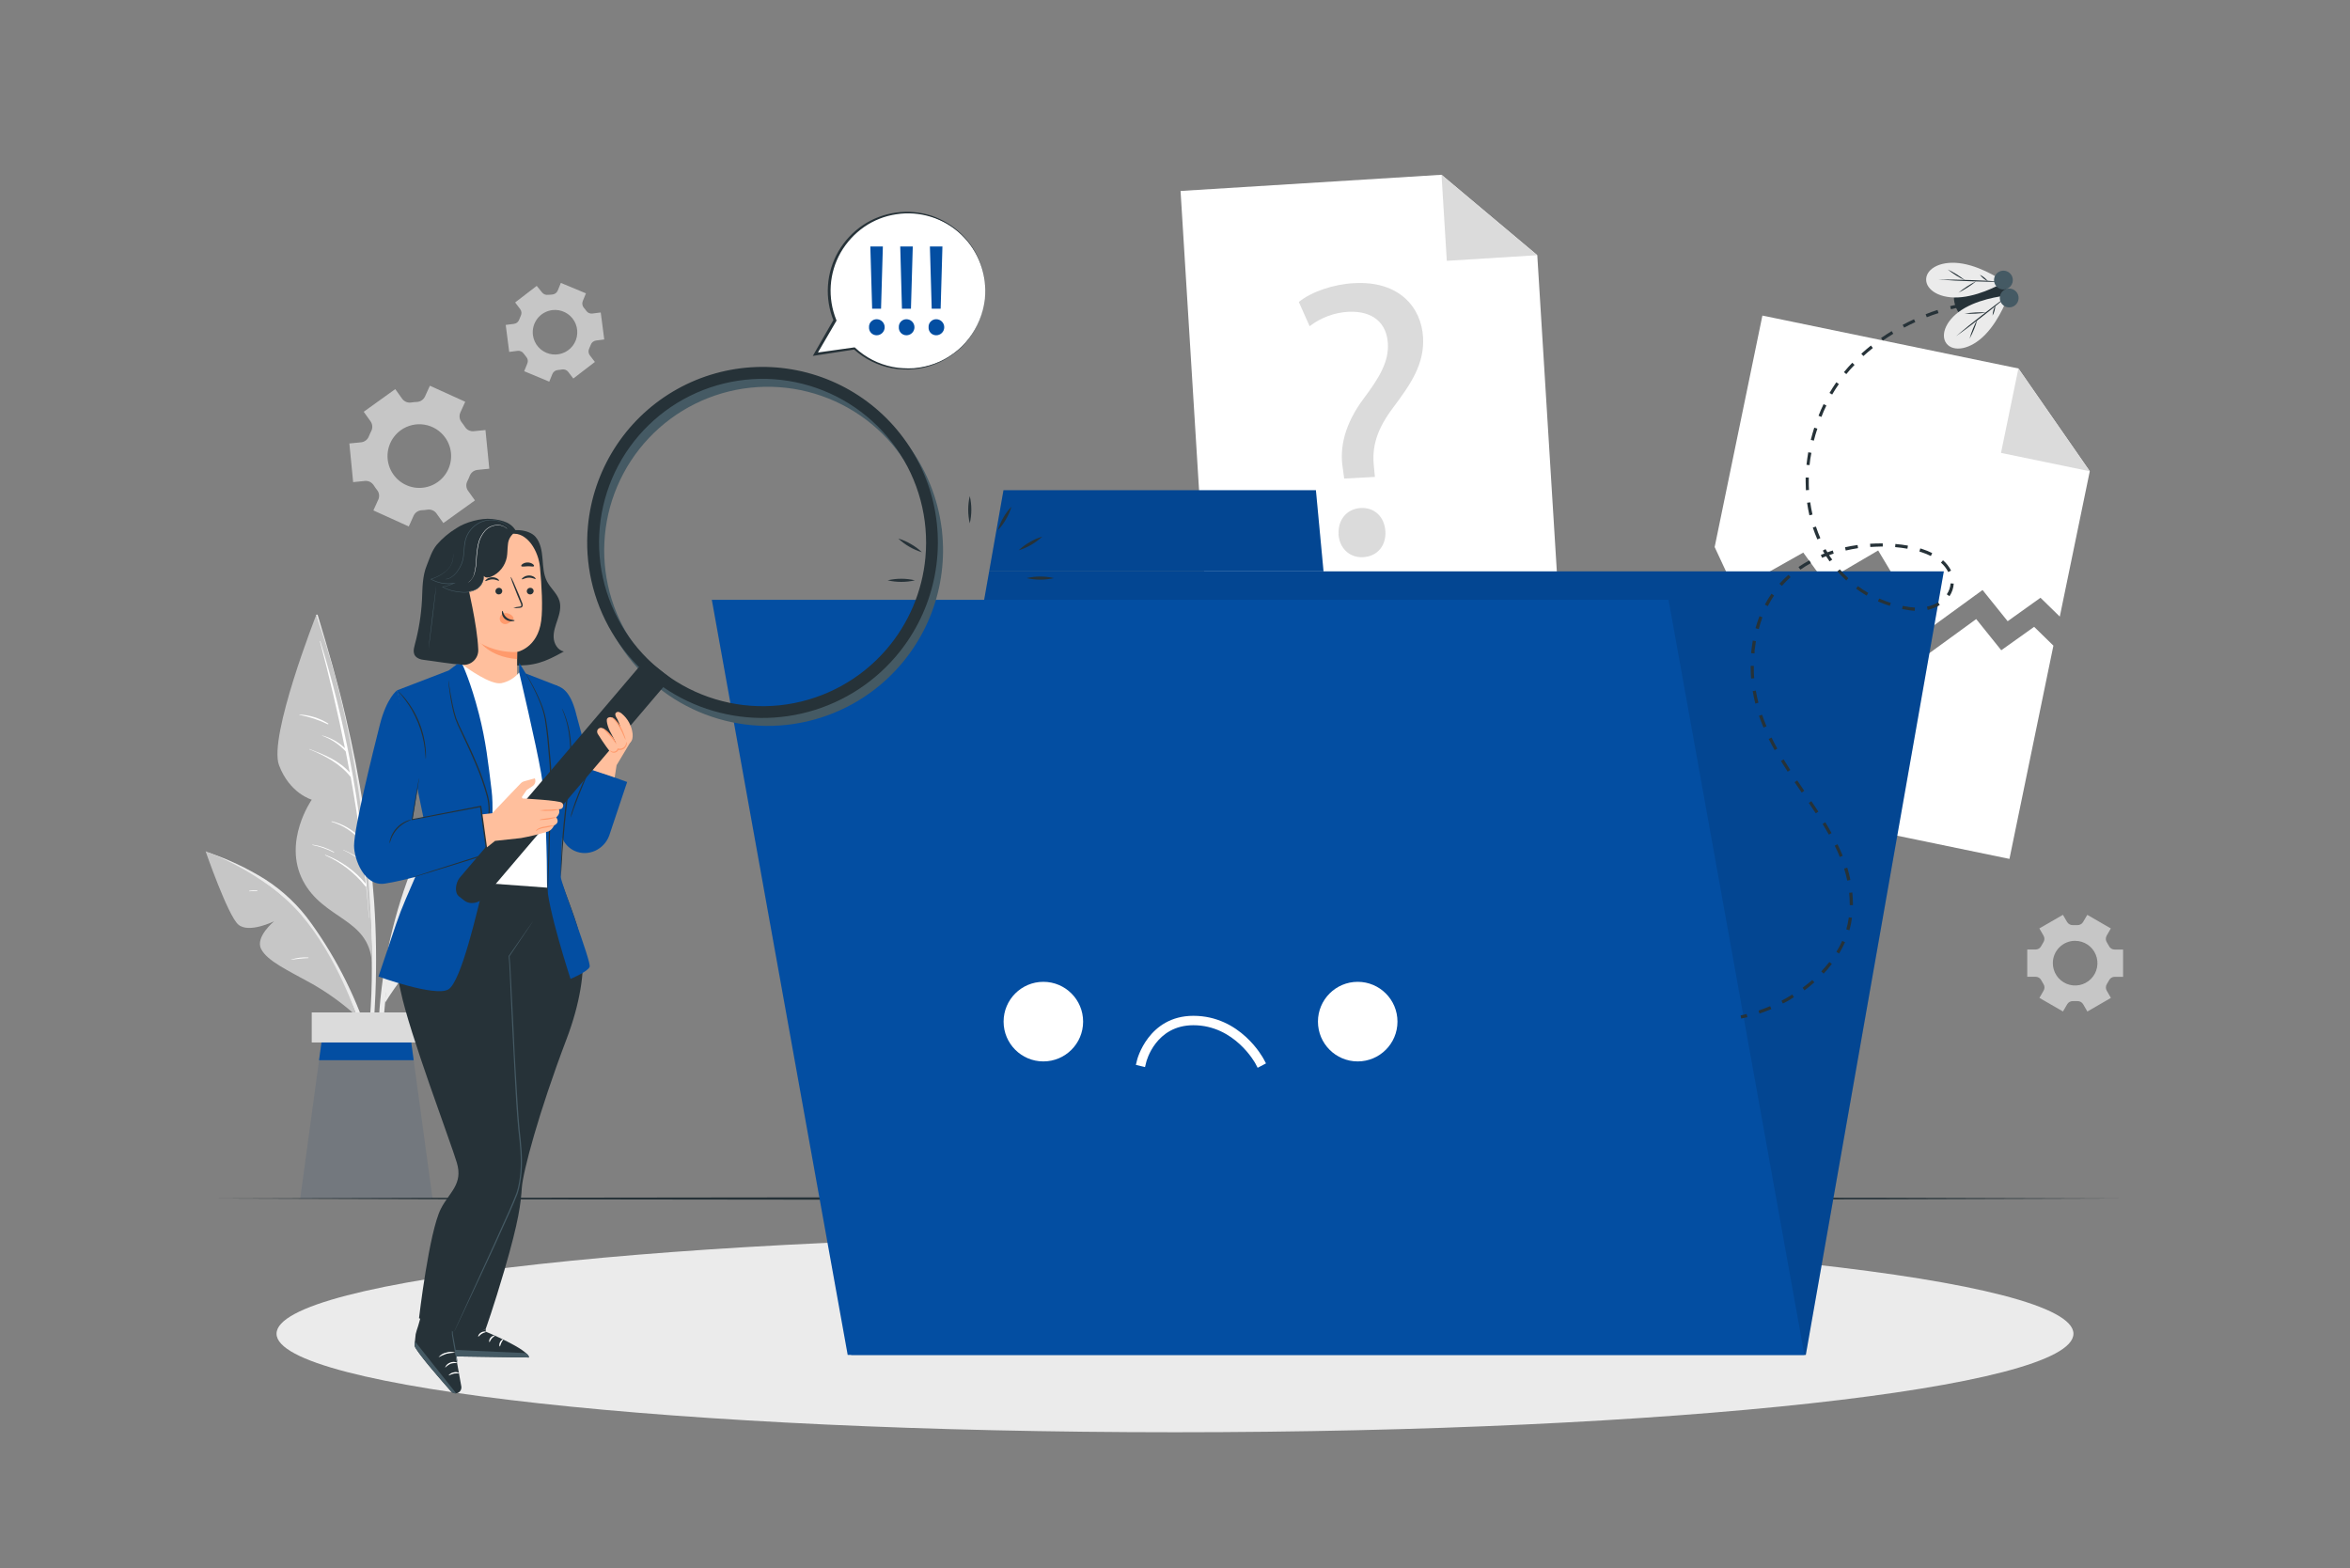 <svg width="622" height="415" viewBox="0 0 622 415" fill="none" xmlns="http://www.w3.org/2000/svg">
<rect x="0" y="0" width="622" height="415" fill="#808080" stroke="none"/>
<path d="M553.124 124.724L545.187 163.194L540.078 158.206L531.387 164.414L524.744 156.156L509.849 166.996L497.119 145.689L482.921 154.014L477.29 146.246L459.26 156.413L453.836 144.785L466.475 83.522L534.232 97.525L553.124 124.724Z" fill="white"/>
<path d="M534.236 97.525L553.128 124.724L529.625 119.869L534.236 97.525Z" fill="#DBDBDB"/>
<path d="M543.497 170.881L531.862 227.321L440.594 208.463L452.146 152.479L457.57 164.099L475.608 153.932L481.231 161.701L495.438 153.384L508.16 174.69L523.063 163.85L529.697 172.101L538.397 165.901L543.497 170.881Z" fill="white"/>
<path d="M412.868 164.265L319.858 170.025L312.469 50.539L381.536 46.256L406.888 67.545L412.868 164.265Z" fill="white"/>
<path d="M381.539 46.256L406.892 67.545L382.941 69.031L381.539 46.256Z" fill="#DBDBDB"/>
<path d="M355.782 126.658L355.417 123.96C354.48 118.375 356.006 112.125 360.858 105.593C365.237 99.783 367.608 95.633 367.343 90.918C367.045 85.606 363.52 82.253 356.96 82.519C353.211 82.713 349.61 84.045 346.635 86.337L343.773 79.921C347.091 77.223 352.896 75.231 358.411 74.941C370.378 74.277 376.2 81.365 376.657 89.275C377.055 96.355 373.389 101.675 368.728 107.892C364.449 113.561 363.047 118.233 363.653 123.521L363.91 126.226L355.782 126.658ZM354.306 141.357C354.09 137.506 356.537 134.651 360.178 134.452C363.818 134.252 366.472 136.809 366.688 140.668C366.887 144.312 364.656 147.25 360.808 147.466C357.134 147.674 354.48 145.001 354.273 141.357H354.306Z" fill="#DBDBDB"/>
<path d="M123.137 106.331L113.783 102.09L112.481 104.953C112.288 105.363 111.988 105.712 111.613 105.963C111.237 106.215 110.8 106.359 110.349 106.381C109.835 106.398 109.323 106.448 108.815 106.53C108.369 106.597 107.914 106.54 107.498 106.368C107.081 106.195 106.72 105.913 106.451 105.551L104.618 102.986L96.267 108.979L98.1 111.544C98.355 111.914 98.505 112.346 98.534 112.795C98.563 113.243 98.471 113.691 98.266 114.092C98.029 114.548 97.816 115.016 97.627 115.494C97.463 115.916 97.187 116.285 96.829 116.561C96.471 116.837 96.044 117.011 95.595 117.063L92.469 117.37L93.472 127.604L96.615 127.289C97.066 127.253 97.518 127.34 97.923 127.542C98.328 127.744 98.67 128.052 98.913 128.434C99.045 128.65 99.186 128.857 99.336 129.065C99.485 129.272 99.634 129.472 99.792 129.671C100.078 130.019 100.262 130.44 100.323 130.887C100.385 131.334 100.321 131.789 100.14 132.202L98.83 135.091L108.193 139.34L109.495 136.46C109.689 136.051 109.991 135.703 110.368 135.453C110.745 135.203 111.183 135.06 111.635 135.041C112.143 135.02 112.65 134.97 113.152 134.891C113.598 134.825 114.053 134.881 114.47 135.054C114.886 135.226 115.247 135.509 115.516 135.871L117.349 138.436L125.708 132.443L123.876 129.878C123.613 129.511 123.458 129.078 123.429 128.628C123.399 128.178 123.497 127.728 123.71 127.33C123.941 126.876 124.148 126.411 124.332 125.936C124.491 125.511 124.766 125.139 125.125 124.862C125.484 124.585 125.913 124.414 126.364 124.367L129.507 124.052L128.495 113.818L125.352 114.125C124.904 114.164 124.454 114.079 124.051 113.878C123.649 113.677 123.31 113.369 123.071 112.988C122.93 112.772 122.789 112.564 122.64 112.357C122.491 112.149 122.341 111.942 122.184 111.751C121.899 111.398 121.717 110.975 121.655 110.525C121.594 110.076 121.656 109.619 121.835 109.203L123.137 106.331ZM117.83 115.801C118.8 117.156 119.346 118.768 119.401 120.433C119.455 122.099 119.015 123.743 118.135 125.158C117.256 126.573 115.977 127.695 114.461 128.383C112.944 129.07 111.258 129.292 109.615 129.02C107.972 128.749 106.447 127.996 105.232 126.856C104.017 125.717 103.167 124.243 102.789 122.62C102.411 120.997 102.523 119.298 103.11 117.739C103.697 116.18 104.733 114.829 106.086 113.859C107.901 112.559 110.158 112.033 112.36 112.397C114.562 112.761 116.53 113.986 117.83 115.801Z" fill="#C6C6C6"/>
<path d="M546.016 242.119L539.779 245.721L540.882 247.63C541.047 247.904 541.129 248.22 541.119 248.539C541.109 248.859 541.006 249.169 540.824 249.431C540.634 249.73 540.451 250.037 540.285 250.361C540.149 250.647 539.934 250.889 539.665 251.056C539.396 251.224 539.084 251.311 538.768 251.307H536.578V258.52H538.784C539.101 258.516 539.412 258.603 539.681 258.771C539.95 258.939 540.166 259.18 540.302 259.466C540.468 259.79 540.65 260.097 540.841 260.396C541.023 260.659 541.125 260.968 541.135 261.288C541.146 261.607 541.064 261.923 540.899 262.197L539.796 264.106L546.033 267.708L547.144 265.791C547.305 265.519 547.538 265.297 547.818 265.151C548.098 265.004 548.413 264.938 548.728 264.961H549.789C550.104 264.939 550.419 265.005 550.699 265.152C550.978 265.298 551.212 265.519 551.373 265.791L552.485 267.716L558.713 264.114L557.61 262.197C557.453 261.921 557.376 261.608 557.388 261.291C557.4 260.974 557.5 260.667 557.676 260.404C557.867 260.105 558.05 259.79 558.215 259.474C558.352 259.188 558.567 258.947 558.836 258.779C559.105 258.611 559.416 258.524 559.733 258.528H561.939V251.316H559.717C559.4 251.319 559.088 251.232 558.819 251.065C558.55 250.897 558.335 250.656 558.199 250.369C558.033 250.054 557.851 249.739 557.66 249.44C557.483 249.177 557.383 248.87 557.371 248.553C557.36 248.236 557.437 247.922 557.593 247.647L558.696 245.73L552.468 242.127L551.357 244.02C551.196 244.292 550.962 244.513 550.683 244.66C550.403 244.807 550.088 244.872 549.773 244.85H549.242H548.711C548.395 244.871 548.08 244.805 547.799 244.659C547.518 244.512 547.283 244.291 547.119 244.02L546.016 242.119ZM549.242 249.008C550.411 249.007 551.553 249.352 552.526 250.001C553.498 250.649 554.256 251.572 554.704 252.652C555.152 253.733 555.27 254.921 555.042 256.069C554.815 257.216 554.252 258.269 553.426 259.096C552.599 259.923 551.546 260.486 550.4 260.714C549.254 260.942 548.066 260.824 546.987 260.376C545.907 259.928 544.985 259.169 544.337 258.196C543.689 257.223 543.344 256.079 543.345 254.909C543.344 254.134 543.496 253.366 543.792 252.649C544.088 251.932 544.522 251.28 545.07 250.731C545.617 250.182 546.268 249.747 546.984 249.45C547.7 249.153 548.467 249 549.242 249V249.008Z" fill="#C6C6C6"/>
<path d="M142.062 75.662L136.348 80.045L137.667 81.796C137.863 82.046 137.984 82.347 138.015 82.663C138.046 82.979 137.985 83.298 137.841 83.581C137.682 83.904 137.543 84.236 137.426 84.577C137.324 84.876 137.14 85.142 136.895 85.343C136.651 85.543 136.355 85.672 136.041 85.714L133.852 85.996L134.78 93.142L136.97 92.86C137.289 92.816 137.613 92.862 137.907 92.994C138.2 93.126 138.45 93.339 138.629 93.607C138.828 93.896 139.044 94.173 139.275 94.437C139.489 94.672 139.631 94.964 139.684 95.277C139.737 95.591 139.699 95.913 139.574 96.205L138.745 98.247L145.379 101.011L146.209 98.969C146.332 98.676 146.535 98.424 146.794 98.24C147.054 98.057 147.359 97.95 147.677 97.931L148.207 97.873L148.73 97.79C149.037 97.732 149.354 97.76 149.646 97.87C149.938 97.979 150.195 98.167 150.388 98.413L151.74 100.181L157.454 95.798L156.119 94.047C155.926 93.794 155.808 93.492 155.777 93.175C155.746 92.859 155.804 92.54 155.945 92.254C156.102 91.933 156.241 91.603 156.36 91.266C156.462 90.967 156.646 90.701 156.89 90.501C157.135 90.3 157.431 90.171 157.745 90.129L159.934 89.847L159.005 82.701L156.816 82.983C156.498 83.028 156.174 82.983 155.88 82.853C155.587 82.722 155.336 82.511 155.157 82.244C154.95 81.946 154.734 81.663 154.502 81.414C154.309 81.174 154.184 80.886 154.14 80.581C154.096 80.276 154.135 79.965 154.253 79.68L155.083 77.638L148.448 74.874L147.619 76.916C147.493 77.208 147.29 77.459 147.031 77.642C146.772 77.825 146.467 77.933 146.151 77.953L145.62 78.003L145.131 78.02C144.824 78.078 144.507 78.05 144.214 77.94C143.922 77.831 143.665 77.643 143.472 77.397L142.062 75.662ZM146.151 82.078C147.306 81.93 148.479 82.127 149.523 82.645C150.566 83.163 151.433 83.979 152.014 84.989C152.594 85.999 152.863 87.159 152.786 88.323C152.709 89.486 152.289 90.6 151.58 91.525C150.871 92.449 149.904 93.143 148.801 93.519C147.699 93.894 146.509 93.934 145.384 93.634C144.259 93.334 143.247 92.707 142.477 91.832C141.707 90.957 141.214 89.874 141.058 88.718C140.955 87.948 141.005 87.164 141.205 86.412C141.405 85.66 141.751 84.956 142.225 84.339C142.698 83.722 143.288 83.204 143.962 82.816C144.636 82.428 145.38 82.178 146.151 82.078Z" fill="#C6C6C6"/>
<path d="M99.373 262.927C99.684 254.903 99.573 246.869 99.041 238.857C97.854 222.313 95.333 205.892 91.502 189.754C89.396 180.674 86.808 171.743 84.104 162.821C84.022 162.547 83.59 162.621 83.665 162.904C92.016 194.361 98.867 226.814 98.394 259.516C98.261 268.646 97.2 277.651 96.337 286.748C96.337 286.989 96.71 287.088 96.768 286.839C98.485 279.029 99.049 270.878 99.373 262.927Z" fill="#EBEBEB"/>
<path d="M83.661 162.879C83.661 162.879 71.022 195 73.85 202.52C76.678 210.04 82.516 211.65 82.516 211.65C82.516 211.65 74.779 222.705 80.186 233.072C85.593 243.439 97.602 242.949 98.431 254.702C98.407 254.76 99.07 205.616 83.661 162.879Z" fill="#C6C6C6"/>
<path d="M97.032 234.467C97.052 234.413 97.052 234.354 97.032 234.301C95.373 212.371 91.261 190.697 84.774 169.685C84.774 169.627 84.65 169.644 84.667 169.685C87.171 179.092 89.383 188.537 91.301 198.021C89.602 196.41 87.526 195.252 85.264 194.651C85.264 194.651 85.197 194.701 85.264 194.718C87.641 195.59 89.778 197.012 91.5 198.868C91.865 200.735 92.23 202.595 92.57 204.462C89.742 201.3 85.828 199.731 81.905 198.237C81.896 198.241 81.888 198.247 81.883 198.255C81.878 198.264 81.875 198.273 81.875 198.283C81.875 198.292 81.878 198.302 81.883 198.31C81.888 198.318 81.896 198.324 81.905 198.328C85.993 199.988 90.057 202.13 92.827 205.657C93.789 210.986 94.635 216.334 95.365 221.701C93.323 219.56 90.704 218.058 87.826 217.377C87.735 217.377 87.685 217.485 87.777 217.51C90.733 218.381 93.372 220.094 95.373 222.44H95.423C95.672 224.321 95.91 226.211 96.136 228.109C94.557 226.771 92.773 225.695 90.853 224.922C90.804 224.922 90.77 224.98 90.853 224.996C92.812 225.846 94.606 227.034 96.153 228.507C96.153 228.507 96.194 228.507 96.219 228.507C96.427 230.308 96.634 232.109 96.816 233.91C93.969 230.465 90.273 227.822 86.093 226.241C86.075 226.241 86.058 226.248 86.046 226.261C86.034 226.273 86.027 226.29 86.027 226.308C86.027 226.325 86.034 226.342 86.046 226.355C86.058 226.367 86.075 226.374 86.093 226.374C90.22 228.195 93.845 230.988 96.659 234.516C96.69 234.555 96.731 234.584 96.779 234.598C96.826 234.613 96.877 234.614 96.924 234.599C97.198 237.363 97.447 240.127 97.646 242.899C97.646 242.941 97.712 242.941 97.712 242.899C97.496 240.116 97.27 237.305 97.032 234.467Z" fill="white"/>
<path d="M86.873 191.489C84.584 190.063 81.969 189.246 79.276 189.115C79.263 189.115 79.251 189.12 79.241 189.13C79.232 189.139 79.227 189.152 79.227 189.165C79.227 189.178 79.232 189.191 79.241 189.2C79.251 189.21 79.263 189.215 79.276 189.215C81.88 189.709 84.406 190.546 86.79 191.705C86.89 191.73 86.964 191.555 86.873 191.489Z" fill="white"/>
<path d="M88.407 225.494C86.648 224.484 84.711 223.822 82.701 223.544C82.635 223.544 82.627 223.635 82.701 223.652C84.663 224.046 86.561 224.711 88.341 225.627C88.415 225.669 88.482 225.536 88.407 225.494Z" fill="white"/>
<path d="M132.611 203.077C127.264 206.775 122.354 211.069 117.973 215.875C113.456 220.964 109.972 226.884 107.715 233.305C102.911 246.683 100.328 260.758 100.068 274.971C99.907 282.842 100.661 290.705 102.316 298.402C102.329 298.458 102.363 298.507 102.412 298.538C102.46 298.569 102.518 298.581 102.575 298.57C102.631 298.559 102.682 298.527 102.715 298.481C102.749 298.434 102.763 298.376 102.755 298.319C100.697 284.737 100.775 270.916 102.987 257.359C105.16 244.079 108.569 229.62 117.011 218.822C121.606 212.937 127.337 208.314 133.001 203.533C133.3 203.267 132.918 202.861 132.611 203.077Z" fill="#EBEBEB"/>
<path d="M101.93 265.392C104.973 260.465 108.55 255.889 112.595 251.747C118.923 245.414 124.247 240.915 125.076 236.732C125.906 232.549 118.74 229.461 118.74 229.461C118.74 229.461 127.49 231.038 129.887 227.361C132.283 223.685 133.436 202.387 133.436 202.387C133.436 202.387 117.513 213.766 110.09 229.719C102.668 245.671 101.93 265.392 101.93 265.392Z" fill="#EBEBEB"/>
<path d="M127.719 222.365C126.671 222.209 125.608 222.173 124.551 222.257C124.427 222.257 124.435 222.473 124.551 222.481C125.596 222.481 126.649 222.432 127.694 222.481C127.706 222.478 127.717 222.472 127.726 222.463C127.734 222.454 127.74 222.443 127.743 222.431C127.745 222.419 127.744 222.406 127.74 222.395C127.736 222.383 127.729 222.373 127.719 222.365Z" fill="white"/>
<path d="M116.285 243.024C114.603 243.059 112.941 243.39 111.375 244.004C111.375 244.004 111.375 244.087 111.375 244.079C113.034 243.688 114.634 243.531 116.276 243.249C116.298 243.239 116.316 243.224 116.329 243.205C116.342 243.185 116.35 243.162 116.351 243.139C116.352 243.116 116.346 243.093 116.334 243.072C116.323 243.052 116.305 243.035 116.285 243.024Z" fill="white"/>
<path d="M112.851 235.886C112.153 235.881 111.456 235.942 110.77 236.069C110.757 236.073 110.746 236.082 110.738 236.093C110.731 236.104 110.727 236.117 110.727 236.131C110.727 236.144 110.731 236.158 110.738 236.169C110.746 236.18 110.757 236.188 110.77 236.193C111.465 236.233 112.162 236.203 112.851 236.102C112.88 236.102 112.907 236.091 112.928 236.07C112.948 236.05 112.959 236.023 112.959 235.994C112.959 235.965 112.948 235.938 112.928 235.918C112.907 235.897 112.88 235.886 112.851 235.886Z" fill="white"/>
<path d="M55.243 225.668C60.426 227.427 65.392 229.769 70.047 232.649C74.876 235.72 79.065 239.7 82.379 244.368C89.353 254.084 94.692 264.875 98.186 276.315C100.135 282.649 101.337 289.19 101.769 295.803C101.76 295.846 101.736 295.885 101.702 295.912C101.668 295.94 101.626 295.955 101.582 295.955C101.539 295.955 101.496 295.94 101.462 295.912C101.428 295.885 101.405 295.846 101.396 295.803C99.932 284.336 96.68 273.17 91.759 262.711C86.924 252.461 80.828 241.555 71.507 234.765C66.431 231.072 60.725 228.648 55.036 226.092C54.737 225.992 54.945 225.569 55.243 225.668Z" fill="#EBEBEB"/>
<path d="M94.47 269.003C90.867 265.722 86.915 262.847 82.686 260.429C76.101 256.769 70.751 254.362 69.118 251.166C67.484 247.971 72.568 243.821 72.568 243.821C72.568 243.821 65.85 247.141 63.063 244.692C60.277 242.244 54.422 225.312 54.422 225.312C54.422 225.312 69.939 230.831 79.617 242.028C89.295 253.224 94.47 269.003 94.47 269.003Z" fill="#C6C6C6"/>
<path d="M81.59 253.416C80.064 253.309 78.532 253.498 77.078 253.972C77.078 253.972 77.078 254.046 77.078 254.038C78.562 253.783 80.061 253.628 81.565 253.573C81.673 253.573 81.698 253.424 81.59 253.416Z" fill="white"/>
<path d="M68.058 235.653C67.362 235.596 66.662 235.635 65.977 235.769C65.902 235.769 65.927 235.902 65.977 235.894C66.665 235.819 67.337 235.844 68.017 235.828C68.038 235.828 68.059 235.822 68.076 235.809C68.093 235.796 68.104 235.778 68.109 235.757C68.114 235.737 68.112 235.715 68.103 235.696C68.093 235.677 68.078 235.662 68.058 235.653Z" fill="white"/>
<path d="M114.484 317.21H79.461L84.454 280.598L85.731 271.211H108.214L109.491 280.598L114.484 317.21Z" fill="#73787E"/>
<path d="M109.491 280.598H84.453L85.73 271.211H108.214L109.491 280.598Z" fill="#034EA2"/>
<path d="M111.418 267.957H82.508V275.908H111.418V267.957Z" fill="#DBDBDB"/>
<path d="M57.188 317.209L120.225 317.01L183.263 316.935L309.338 316.794L435.413 316.935L498.451 317.01L561.488 317.209L498.451 317.416L435.413 317.483L309.338 317.624L183.263 317.483L120.225 317.408L57.188 317.209Z" fill="#263238"/>
<path d="M310.998 379.069C442.333 379.069 548.801 367.394 548.801 352.991C548.801 338.588 442.333 326.912 310.998 326.912C179.663 326.912 73.195 338.588 73.195 352.991C73.195 367.394 179.663 379.069 310.998 379.069Z" fill="#EBEBEB"/>
<path d="M477.963 358.602H225.281L261.813 151.227H514.495L477.963 358.602Z" fill="#034EA2"/>
<path d="M348.295 129.746H265.603L261.812 151.226H350.311L348.295 129.746Z" fill="#034EA2"/>
<g opacity="0.1">
<path d="M477.963 358.602H225.281L261.813 151.227H514.495L477.963 358.602Z" fill="black"/>
<path d="M348.295 129.746H265.603L261.812 151.226H350.311L348.295 129.746Z" fill="black"/>
</g>
<path d="M256.68 138.511C256.127 136.136 256.127 133.665 256.68 131.29C257.233 133.665 257.233 136.136 256.68 138.511Z" fill="#263238"/>
<path d="M249.327 140.636C248.482 139.76 247.755 138.778 247.162 137.715C246.541 136.673 246.053 135.558 245.711 134.395C246.558 135.266 247.286 136.245 247.876 137.308C248.496 138.353 248.983 139.471 249.327 140.636Z" fill="#263238"/>
<path d="M244.018 146.155C241.688 145.446 239.551 144.211 237.773 142.545C238.936 142.883 240.051 143.368 241.091 143.989C242.153 144.586 243.137 145.314 244.018 146.155Z" fill="#263238"/>
<path d="M242.161 153.592C239.787 154.145 237.319 154.145 234.945 153.592C237.319 153.038 239.787 153.038 242.161 153.592Z" fill="#263238"/>
<path d="M244.323 160.945C243.443 161.786 242.463 162.514 241.403 163.112C240.363 163.732 239.249 164.218 238.086 164.556C238.962 163.711 239.943 162.983 241.005 162.39C242.044 161.766 243.159 161.28 244.323 160.945Z" fill="#263238"/>
<path d="M249.826 166.249C249.12 168.585 247.886 170.726 246.219 172.507C246.556 171.342 247.044 170.226 247.67 169.187C248.261 168.12 248.986 167.133 249.826 166.249Z" fill="#263238"/>
<path d="M257.261 168.084C257.55 169.265 257.689 170.478 257.675 171.694C257.693 172.911 257.554 174.124 257.261 175.305C256.963 174.125 256.824 172.911 256.846 171.694C256.832 170.478 256.972 169.265 257.261 168.084Z" fill="#263238"/>
<path d="M264.602 166C265.446 166.876 266.174 167.858 266.766 168.922C267.389 169.961 267.874 171.077 268.209 172.242C266.542 170.461 265.308 168.319 264.602 165.983V166Z" fill="#263238"/>
<path d="M269.906 160.439C271.07 160.775 272.185 161.26 273.224 161.884C274.286 162.477 275.267 163.205 276.143 164.05C274.979 163.715 273.864 163.229 272.825 162.606C271.763 162.013 270.782 161.285 269.906 160.439Z" fill="#263238"/>
<path d="M271.734 153.003C274.11 152.45 276.582 152.45 278.958 153.003C276.582 153.556 274.11 153.556 271.734 153.003Z" fill="#263238"/>
<path d="M269.618 145.649C270.496 144.809 271.477 144.083 272.537 143.491C273.574 142.861 274.689 142.372 275.855 142.038C274.075 143.707 271.935 144.942 269.602 145.649H269.618Z" fill="#263238"/>
<path d="M264.102 140.345C264.443 139.183 264.928 138.068 265.545 137.025C266.137 135.962 266.865 134.98 267.709 134.104C267.374 135.268 266.889 136.384 266.266 137.424C265.674 138.487 264.946 139.469 264.102 140.345Z" fill="#263238"/>
<path d="M477.586 358.602H224.366L188.406 158.755H441.635L477.586 358.602Z" fill="#034EA2"/>
<path d="M276.157 280.922C281.969 280.922 286.681 276.206 286.681 270.389C286.681 264.572 281.969 259.856 276.157 259.856C270.345 259.856 265.633 264.572 265.633 270.389C265.633 276.206 270.345 280.922 276.157 280.922Z" fill="white"/>
<path d="M359.36 280.922C365.173 280.922 369.884 276.206 369.884 270.389C369.884 264.572 365.173 259.856 359.36 259.856C353.548 259.856 348.836 264.572 348.836 270.389C348.836 276.206 353.548 280.922 359.36 280.922Z" fill="white"/>
<path d="M332.876 282.608L332.296 281.504C332.246 281.404 326.806 271.344 315.867 271.344C305.915 271.344 303.427 280.815 303.36 281.221L303.062 282.425L300.648 281.844L300.939 280.632C300.939 280.516 303.908 268.854 315.867 268.854C328.307 268.854 334.253 279.877 334.502 280.35L335.082 281.446L332.876 282.608Z" fill="white"/>
<path d="M460.869 269.584L460.695 268.754C461.234 268.638 461.765 268.513 462.296 268.372L462.503 269.202C461.939 269.343 461.417 269.468 460.869 269.584Z" fill="#263238"/>
<path d="M465.714 268.248L465.449 267.467C466.485 267.111 467.522 266.72 468.526 266.297L468.849 267.061C467.829 267.492 466.776 267.891 465.714 268.248ZM471.893 265.6L471.52 264.87C472.49 264.363 473.46 263.815 474.381 263.21L474.812 263.915C473.867 264.571 472.88 265.127 471.893 265.6ZM477.599 262.089L477.109 261.417C478.005 260.761 478.867 260.072 479.68 259.367L480.228 259.989C479.357 260.744 478.527 261.45 477.59 262.122L477.599 262.089ZM482.657 257.673L482.052 257.101C482.815 256.271 483.537 255.441 484.2 254.611L484.855 255.117C484.167 256.03 483.429 256.885 482.674 257.707L482.657 257.673ZM486.763 252.361L486.058 251.921C486.631 250.994 487.141 250.029 487.584 249.033L488.347 249.373C487.878 250.412 487.346 251.421 486.754 252.395L486.763 252.361ZM489.508 246.203L488.678 245.97C488.981 244.929 489.206 243.866 489.35 242.792L490.18 242.899C490.042 244.028 489.815 245.144 489.499 246.236L489.508 246.203ZM490.428 239.563H489.599V239.322C489.599 238.318 489.541 237.297 489.441 236.293L490.271 236.21C490.38 237.244 490.435 238.282 490.437 239.322L490.428 239.563ZM488.936 233.064C488.712 231.994 488.436 230.936 488.106 229.893L488.936 229.644C489.276 230.723 489.566 231.819 489.765 232.89L488.936 233.064ZM486.97 226.814C486.572 225.835 486.141 224.83 485.61 223.818L486.356 223.444C486.862 224.473 487.327 225.503 487.733 226.499L486.97 226.814ZM484.067 220.896C483.553 219.991 482.989 219.037 482.409 218.058L483.114 217.618C483.719 218.605 484.291 219.568 484.772 220.489L484.067 220.896ZM480.601 215.26C479.995 214.347 479.382 213.426 478.751 212.505L479.44 212.04C480.07 212.961 480.684 213.883 481.289 214.812L480.601 215.26ZM476.869 209.766C476.247 208.853 475.616 207.932 475.003 207.019L475.691 206.554C476.305 207.467 476.927 208.388 477.549 209.293L476.869 209.766ZM473.162 204.238C472.556 203.308 471.967 202.362 471.387 201.416L472.092 200.984C472.672 201.931 473.261 202.86 473.858 203.79L473.162 204.238ZM469.703 198.536C469.139 197.532 468.617 196.536 468.144 195.581L468.891 195.208C469.355 196.154 469.877 197.133 470.425 198.129L469.703 198.536ZM466.759 192.56C466.32 191.522 465.93 190.468 465.565 189.439L466.394 189.174C466.743 190.178 467.132 191.215 467.564 192.236L466.759 192.56ZM464.603 186.227C464.329 185.148 464.089 184.044 463.906 182.907L464.736 182.774C464.918 183.837 465.142 184.916 465.416 185.978L464.603 186.227ZM463.492 179.587C463.409 178.566 463.367 177.537 463.367 176.508V176.234H464.197V176.499C464.197 177.504 464.197 178.516 464.321 179.512L463.492 179.587ZM464.321 172.947L463.492 172.864C463.492 172.64 463.533 172.408 463.558 172.167C463.657 171.279 463.782 170.391 463.931 169.544L464.761 169.685C464.62 170.515 464.495 171.387 464.396 172.258C464.429 172.515 464.429 172.74 464.362 172.972L464.321 172.947ZM465.474 166.49L464.644 166.266C464.951 165.17 465.308 164.099 465.706 163.078L466.477 163.377C466.1 164.405 465.779 165.452 465.515 166.515L465.474 166.49ZM506.799 161.651C506.335 161.651 505.854 161.584 505.381 161.518C504.734 161.427 504.087 161.319 503.449 161.194L503.615 160.364C504.228 160.48 504.867 160.588 505.497 160.68C505.945 160.738 506.401 160.779 506.841 160.804L506.799 161.651ZM510.208 161.393L510.034 160.563C511.075 160.348 512.072 159.961 512.986 159.418L513.417 160.124C512.441 160.728 511.37 161.166 510.249 161.418L510.208 161.393ZM467.862 160.406L467.124 160.016C467.652 159.026 468.236 158.067 468.874 157.144L469.554 157.617C468.948 158.521 468.397 159.46 467.904 160.431L467.862 160.406ZM500.206 160.356C499.136 160.016 498.084 159.62 497.055 159.169L497.395 158.405C498.392 158.849 499.414 159.234 500.455 159.559L500.206 160.356ZM515.964 157.766L515.275 157.302C515.866 156.444 516.215 155.444 516.287 154.405L517.116 154.463C517.046 155.654 516.656 156.803 515.988 157.791L515.964 157.766ZM494.069 157.642C493.099 157.077 492.16 156.459 491.258 155.791L491.747 155.127C492.625 155.775 493.539 156.374 494.484 156.92L494.069 157.642ZM471.594 155.052L470.981 154.496C471.731 153.66 472.532 152.87 473.377 152.131L473.925 152.753C473.111 153.482 472.341 154.258 471.619 155.077L471.594 155.052ZM488.67 153.65C487.844 152.888 487.061 152.082 486.323 151.234L486.945 150.686C487.663 151.51 488.424 152.294 489.226 153.035L488.67 153.65ZM515.665 151.4C515.19 150.452 514.533 149.606 513.733 148.91L514.28 148.288C515.161 149.051 515.885 149.978 516.411 151.018L515.665 151.4ZM476.504 150.745L476.031 150.064C476.959 149.43 477.92 148.845 478.909 148.313L479.299 149.043C478.346 149.57 477.421 150.146 476.529 150.769L476.504 150.745ZM484.25 148.587C483.935 148.138 483.628 147.682 483.338 147.209L482.259 147.632L481.944 146.868L482.898 146.487C482.749 146.238 482.599 145.989 482.458 145.74L483.18 145.333C483.346 145.623 483.512 145.914 483.686 146.163C484.15 145.997 484.623 145.839 485.104 145.69L485.345 146.52C484.938 146.644 484.515 146.777 484.134 146.918C484.391 147.325 484.656 147.748 484.963 148.105L484.25 148.587ZM511.062 147.159C510.26 146.759 509.428 146.42 508.574 146.146L508.027 145.972L508.267 145.142L508.831 145.325C509.72 145.608 510.585 145.96 511.419 146.379L511.062 147.159ZM488.521 145.673L488.347 144.843C489.417 144.603 490.528 144.403 491.664 144.246L491.788 145.076C490.694 145.25 489.607 145.457 488.546 145.698L488.521 145.673ZM504.859 145.225C503.822 145.042 502.727 144.901 501.608 144.802L501.674 143.972C502.827 144.071 503.946 144.212 504.991 144.403L504.859 145.225ZM495.031 144.744L494.973 143.914C495.96 143.856 496.947 143.822 497.926 143.822H498.332V144.652H497.934C496.997 144.677 496.018 144.702 495.056 144.769L495.031 144.744ZM481.015 142.76C480.568 141.747 480.186 140.693 479.813 139.623L480.642 139.365C480.991 140.411 481.38 141.44 481.812 142.428L481.015 142.76ZM478.917 136.386C478.668 135.315 478.461 134.203 478.303 133.066L479.133 132.949C479.29 134.045 479.489 135.132 479.73 136.186L478.917 136.386ZM477.988 129.746C477.947 128.999 477.922 128.235 477.922 127.471C477.922 127.114 477.922 126.749 477.922 126.392H478.751C478.751 126.749 478.751 127.098 478.751 127.455C478.751 128.202 478.751 128.957 478.809 129.679L477.988 129.746ZM478.975 123.106L478.146 123.023C478.262 121.927 478.42 120.806 478.61 119.703L479.44 119.844C479.216 120.948 479.058 122.01 478.95 123.122L478.975 123.106ZM480.111 116.623L479.282 116.424C479.547 115.353 479.854 114.274 480.194 113.195L481.024 113.453C480.651 114.54 480.344 115.594 480.087 116.64L480.111 116.623ZM482.102 110.34L481.331 110.041C481.737 109.004 482.16 107.966 482.666 106.962L483.412 107.327C482.915 108.323 482.475 109.336 482.077 110.39L482.102 110.34ZM484.955 104.422L484.233 103.999C484.797 103.044 485.403 102.09 486.033 101.177L486.713 101.65C486.066 102.563 485.477 103.493 484.93 104.439L484.955 104.422ZM488.695 99.019L488.048 98.496C488.745 97.666 489.491 96.786 490.263 96.006L490.86 96.579C490.08 97.359 489.35 98.189 488.67 99.035L488.695 99.019ZM493.207 94.238L492.651 93.624C493.48 92.885 494.31 92.155 495.197 91.449L495.711 92.105C494.824 92.811 493.978 93.533 493.182 94.255L493.207 94.238ZM498.357 90.138L497.884 89.449C498.788 88.826 499.733 88.212 500.695 87.631L501.118 88.337C500.156 88.926 499.261 89.532 498.332 90.154L498.357 90.138ZM503.988 86.71L503.598 85.98C504.577 85.457 505.589 84.959 506.6 84.494L506.949 85.249C505.895 85.722 504.925 86.22 503.963 86.727L503.988 86.71ZM509.984 83.954L509.677 83.174C510.722 82.767 511.775 82.344 512.82 82.037L513.086 82.867C512.032 83.183 510.988 83.564 509.959 83.971L509.984 83.954Z" fill="#263238"/>
<path d="M516.379 81.854L516.172 81.024C517.2 80.759 517.831 80.643 517.831 80.643L517.98 81.473C517.98 81.473 517.383 81.597 516.379 81.854Z" fill="#263238"/>
<path d="M531.038 76.493C528.923 69.936 514.758 72.293 517.52 80.867C520.281 89.441 533.153 83.058 531.038 76.493Z" fill="#263238"/>
<path d="M509.815 73.87C509.923 70.99 513.92 68.774 519.576 69.795C525.232 70.816 530.548 74.634 530.548 74.634C530.548 74.634 524.967 78.02 519.253 78.642C513.538 79.265 509.707 76.742 509.815 73.87Z" fill="#EBEBEB"/>
<path d="M530.551 74.617C527.615 74.617 524.687 74.534 521.76 74.443C518.832 74.352 515.896 74.202 512.969 73.97C515.905 73.97 518.84 74.044 521.768 74.136C524.696 74.227 527.631 74.376 530.551 74.617Z" fill="#263238"/>
<path d="M515.5 71.306C517.167 72.104 518.738 73.086 520.186 74.236C519.352 73.844 518.543 73.4 517.764 72.908C516.979 72.418 516.223 71.883 515.5 71.306Z" fill="#263238"/>
<path d="M523.188 74.343C521.687 75.56 520.061 76.612 518.336 77.48C519.844 76.262 521.479 75.21 523.212 74.343H523.188Z" fill="#263238"/>
<path d="M524.039 72.725C524.876 73.127 525.608 73.718 526.179 74.451C525.76 74.253 525.368 74.005 525.009 73.712C524.649 73.421 524.324 73.09 524.039 72.725Z" fill="#263238"/>
<path d="M515.204 90.926C516.971 93.2 521.507 92.652 525.496 88.519C529.485 84.386 531.6 78.169 531.6 78.169C531.6 78.169 525.065 78.667 520.081 81.489C515.096 84.311 513.429 88.644 515.204 90.926Z" fill="#EBEBEB"/>
<path d="M531.602 78.169C529.213 79.829 526.891 81.671 524.561 83.456C522.23 85.24 519.95 87.083 517.719 88.984C520.107 87.324 522.429 85.49 524.751 83.705C527.074 81.921 529.338 80.078 531.602 78.169Z" fill="#263238"/>
<path d="M521.305 89.64C521.748 88.834 522.144 88.002 522.491 87.15C522.844 86.295 523.143 85.419 523.386 84.527C522.942 85.333 522.546 86.164 522.2 87.017C521.851 87.873 521.552 88.749 521.305 89.64Z" fill="#263238"/>
<path d="M525.798 82.701C523.857 82.597 521.911 82.7 519.992 83.008C520.959 83.066 521.928 83.066 522.895 83.008C523.867 82.961 524.837 82.858 525.798 82.701Z" fill="#263238"/>
<path d="M527.398 83.523C527.62 83.113 527.793 82.678 527.913 82.228C528.035 81.781 528.108 81.322 528.128 80.858C527.687 81.68 527.438 82.591 527.398 83.523Z" fill="#263238"/>
<path d="M531.038 76.493C530.569 76.645 530.066 76.655 529.592 76.521C529.119 76.387 528.695 76.115 528.376 75.74C528.056 75.365 527.855 74.903 527.798 74.414C527.741 73.924 527.83 73.429 528.055 72.99C528.279 72.551 528.628 72.189 529.059 71.949C529.489 71.71 529.981 71.603 530.471 71.643C530.962 71.683 531.43 71.868 531.816 72.174C532.202 72.481 532.488 72.895 532.638 73.364C532.839 73.991 532.784 74.673 532.484 75.259C532.184 75.846 531.664 76.29 531.038 76.493Z" fill="#455A64"/>
<path d="M532.566 81.232C532.098 81.384 531.596 81.393 531.123 81.259C530.649 81.125 530.226 80.853 529.907 80.478C529.588 80.103 529.387 79.642 529.329 79.153C529.272 78.664 529.361 78.169 529.585 77.731C529.808 77.292 530.157 76.93 530.586 76.69C531.016 76.449 531.507 76.342 531.997 76.381C532.488 76.42 532.956 76.603 533.342 76.909C533.728 77.213 534.015 77.626 534.167 78.095C534.268 78.406 534.307 78.734 534.281 79.06C534.255 79.386 534.165 79.704 534.016 79.995C533.868 80.287 533.663 80.546 533.414 80.758C533.166 80.97 532.877 81.131 532.566 81.232Z" fill="#455A64"/>
<path d="M260.672 79.116C260.275 82.928 258.827 86.555 256.489 89.592C254.152 92.628 251.018 94.955 247.436 96.313C243.855 97.67 239.967 98.005 236.206 97.28C232.445 96.555 228.96 94.798 226.139 92.205L215.797 93.724L220.972 84.777C219.788 81.865 219.284 78.722 219.495 75.587C219.707 72.451 220.631 69.404 222.195 66.679C223.76 63.954 225.924 61.621 228.524 59.858C231.124 58.096 234.091 56.949 237.2 56.506C240.309 56.062 243.479 56.334 246.467 57.3C249.456 58.266 252.185 59.901 254.448 62.08C256.71 64.26 258.447 66.927 259.525 69.879C260.604 72.831 260.996 75.99 260.672 79.116Z" fill="white"/>
<path d="M260.672 79.116C260.283 82.926 258.847 86.554 256.525 89.599C255.39 91.138 254.022 92.491 252.469 93.608C250.951 94.766 249.276 95.702 247.493 96.388C245.71 97.091 243.837 97.538 241.929 97.716C240.975 97.802 240.016 97.821 239.059 97.774C238.099 97.749 237.142 97.65 236.198 97.475C232.386 96.774 228.846 95.023 225.972 92.421L226.213 92.495L215.888 94.081L215.133 94.197L215.514 93.533L220.656 84.569V84.926C219.443 81.961 218.927 78.756 219.148 75.56C219.37 72.363 220.323 69.261 221.933 66.492C223.542 63.731 225.753 61.37 228.402 59.586C231.047 57.825 234.055 56.686 237.202 56.255C240.349 55.824 243.553 56.111 246.573 57.096C249.561 58.113 252.284 59.786 254.543 61.993C256.796 64.194 258.52 66.88 259.582 69.847C260.644 72.813 261.016 75.983 260.672 79.116ZM260.672 79.116C261.007 75.999 260.622 72.846 259.546 69.902C258.47 66.957 256.733 64.3 254.468 62.134C252.203 59.968 249.471 58.352 246.483 57.411C243.495 56.47 240.331 56.229 237.235 56.706C234.17 57.16 231.25 58.313 228.701 60.076C226.174 61.852 224.062 64.158 222.514 66.832C220.989 69.512 220.09 72.503 219.885 75.58C219.683 78.678 220.182 81.782 221.345 84.66L221.419 84.843L221.32 85.017L216.111 93.948L215.747 93.4L226.097 91.948H226.238L226.337 92.039C229.104 94.616 232.532 96.372 236.239 97.11C237.163 97.299 238.101 97.412 239.043 97.451C239.984 97.517 240.929 97.517 241.871 97.451C243.759 97.298 245.617 96.888 247.394 96.23C249.175 95.582 250.851 94.676 252.37 93.541C253.916 92.434 255.286 91.099 256.434 89.582C258.786 86.553 260.253 82.93 260.672 79.116Z" fill="#263238"/>
<path d="M230.011 86.611C229.995 86.336 230.036 86.061 230.131 85.802C230.225 85.544 230.372 85.308 230.562 85.109C230.752 84.909 230.98 84.751 231.234 84.644C231.487 84.537 231.76 84.483 232.035 84.486C232.598 84.486 233.138 84.71 233.536 85.108C233.934 85.507 234.158 86.047 234.158 86.611C234.158 87.174 233.934 87.715 233.536 88.113C233.138 88.512 232.598 88.736 232.035 88.736C231.76 88.738 231.487 88.684 231.234 88.577C230.98 88.47 230.752 88.312 230.562 88.113C230.372 87.914 230.225 87.677 230.131 87.419C230.036 87.161 229.995 86.886 230.011 86.611ZM230.841 81.706L230.36 65.238H233.677L233.196 81.706H230.841Z" fill="#034EA2"/>
<path d="M237.902 86.611C237.886 86.337 237.926 86.062 238.021 85.804C238.115 85.547 238.261 85.311 238.45 85.112C238.639 84.913 238.866 84.754 239.119 84.647C239.371 84.539 239.643 84.484 239.917 84.486C240.48 84.486 241.02 84.71 241.418 85.108C241.816 85.507 242.04 86.047 242.04 86.611C242.04 87.174 241.816 87.715 241.418 88.113C241.02 88.512 240.48 88.736 239.917 88.736C239.643 88.737 239.371 88.683 239.119 88.575C238.866 88.467 238.639 88.309 238.45 88.11C238.261 87.911 238.115 87.675 238.021 87.417C237.926 87.159 237.886 86.885 237.902 86.611ZM238.731 81.706L238.275 65.238H241.592L241.111 81.706H238.731Z" fill="#034EA2"/>
<path d="M245.777 86.611C245.761 86.336 245.802 86.061 245.896 85.802C245.991 85.544 246.138 85.308 246.328 85.109C246.517 84.909 246.746 84.751 246.999 84.644C247.253 84.537 247.525 84.483 247.8 84.486C248.363 84.486 248.903 84.71 249.302 85.108C249.7 85.507 249.923 86.047 249.923 86.611C249.923 87.174 249.7 87.715 249.302 88.113C248.903 88.512 248.363 88.736 247.8 88.736C247.525 88.738 247.253 88.684 246.999 88.577C246.746 88.47 246.517 88.312 246.328 88.113C246.138 87.914 245.991 87.677 245.896 87.419C245.802 87.161 245.761 86.886 245.777 86.611ZM246.606 81.706L246.125 65.238H249.442L248.97 81.706H246.606Z" fill="#034EA2"/>
<path d="M128.554 351.761V352.438C128.554 352.438 139.889 357.119 139.986 359.282L117.406 358.947L117.826 351.425C119.485 352.248 121.302 352.704 123.153 352.762C125.005 352.82 126.847 352.478 128.554 351.761Z" fill="#263238"/>
<path d="M117.391 358.947L117.487 357.14L139.112 358.121C139.112 358.121 140.112 358.573 139.983 359.283L117.391 358.947Z" fill="#455A64"/>
<path d="M128.631 352.503C128.631 352.613 128.07 352.652 127.522 353C126.973 353.349 126.677 353.807 126.58 353.762C126.483 353.717 126.651 353.078 127.322 352.671C127.993 352.264 128.657 352.4 128.631 352.503Z" fill="white"/>
<path d="M130.984 353.523C130.984 353.633 130.525 353.814 130.145 354.272C129.764 354.731 129.648 355.228 129.538 355.222C129.429 355.215 129.364 354.576 129.855 354.021C130.345 353.465 130.984 353.414 130.984 353.523Z" fill="white"/>
<path d="M132.291 356.377C132.188 356.377 132.046 355.841 132.336 355.241C132.627 354.64 133.149 354.408 133.194 354.498C133.24 354.589 132.917 354.912 132.685 355.409C132.452 355.906 132.388 356.364 132.291 356.377Z" fill="white"/>
<path d="M112.386 344.943L122.005 347.636L119.605 353.098L122.096 366.915C122.168 367.295 122.097 367.689 121.897 368.02C121.697 368.351 121.382 368.597 121.012 368.71C120.725 368.792 120.422 368.792 120.135 368.71C119.849 368.628 119.592 368.467 119.392 368.245C117.263 365.862 109.496 357.056 109.715 355.977L110.025 353.104C110.204 352.379 110.42 351.664 110.67 350.961L112.386 344.943Z" fill="#263238"/>
<path d="M120.732 368.761L109.803 354.982L109.745 355.628C109.707 355.886 109.727 356.149 109.804 356.399C109.881 356.648 110.013 356.876 110.19 357.068C111.048 358.456 113.5 361.587 119.377 368.263C119.548 368.453 119.762 368.6 120.001 368.689C120.24 368.779 120.498 368.81 120.751 368.78L120.732 368.761Z" fill="#455A64"/>
<path d="M117.849 361.962C118.26 361.532 118.748 361.182 119.287 360.929C119.866 360.766 120.469 360.711 121.068 360.768C121.068 360.729 120.906 360.6 120.552 360.516C120.088 360.419 119.607 360.457 119.165 360.626C118.724 360.785 118.341 361.07 118.061 361.446C117.855 361.73 117.81 361.95 117.849 361.962Z" fill="white"/>
<path d="M118.758 364.047C119.216 363.848 119.685 363.678 120.164 363.537C120.664 363.49 121.166 363.473 121.667 363.486C121.445 363.32 121.186 363.208 120.913 363.161C120.639 363.114 120.358 363.132 120.093 363.215C119.177 363.389 118.68 364.002 118.758 364.047Z" fill="white"/>
<path d="M116.062 359.231C116.748 358.867 117.46 358.554 118.191 358.295C118.95 358.136 119.72 358.035 120.495 357.991C119.719 357.711 118.87 357.711 118.095 357.991C117.291 358.149 116.571 358.589 116.062 359.231Z" fill="white"/>
<path d="M119.73 351.219C119.634 351.834 119.596 352.456 119.614 353.078C119.73 353.879 119.898 354.899 120.091 356.009C120.323 357.301 120.549 358.515 120.736 359.373C120.803 359.842 120.918 360.303 121.078 360.749C121.078 360.274 121.031 359.8 120.936 359.335C120.814 358.469 120.62 357.275 120.388 355.964C120.194 354.854 120.001 353.834 119.846 353.039C119.859 352.43 119.821 351.821 119.73 351.219Z" fill="#455A64"/>
<path d="M106.042 262.268C105.294 258.613 103.358 251.989 104.12 248.928C105.874 241.865 108.952 237.778 113.151 228.804H116.261L146.246 228.287L148.704 233.73C151.427 241.064 153.285 245.448 154.052 250.82C154.936 256.999 153.407 265.961 149.956 275.006C142.543 294.531 138.408 310.149 138.118 314.352C137.827 318.555 137.389 322.907 133.492 336.22C130.647 345.943 128.544 351.754 128.544 351.754C125.589 353.426 122.454 353.878 119.603 352.258L110.906 348.894C110.906 348.894 113.571 325.961 116.712 319.879C118.957 315.501 122.622 313.422 120.912 307.715C119.203 302.007 108.364 273.508 106.042 262.268Z" fill="#263238"/>
<path d="M141.131 243.764C141.09 243.813 141.051 243.865 141.015 243.919L140.679 244.377L139.389 246.185L134.635 253.029V253.061C134.867 255.644 134.957 258.594 135.112 261.906C135.267 265.219 135.448 268.873 135.628 272.786C135.809 276.698 136.054 280.888 136.273 285.279C136.493 289.669 136.757 294.247 137.196 298.966C137.654 302.892 138.054 306.747 137.718 310.453C137.64 311.369 137.515 312.28 137.344 313.184C137.196 314.06 136.98 314.923 136.699 315.766C136.054 317.432 135.357 319.046 134.673 320.609C131.906 326.878 129.312 332.482 127.158 337.189L122.061 348.358L120.674 351.387C120.519 351.729 120.403 351.993 120.313 352.181C120.222 352.368 120.203 352.458 120.203 352.458L120.345 352.194C120.435 352.006 120.558 351.748 120.726 351.412L122.164 348.404C123.403 345.769 125.184 341.979 127.39 337.299C129.596 332.618 132.183 326.968 134.964 320.738C135.654 319.169 136.37 317.574 137.009 315.876C137.289 315.009 137.505 314.122 137.654 313.222C137.83 312.311 137.957 311.391 138.034 310.465C138.376 306.721 137.97 302.84 137.518 298.921C137.08 294.227 136.873 289.63 136.583 285.246C136.293 280.863 136.118 276.679 135.938 272.76C135.757 268.841 135.557 265.199 135.383 261.887C135.209 258.575 135.112 255.598 134.86 253.035V253.087L139.48 246.224L140.712 244.39L141.028 243.919C141.067 243.87 141.102 243.819 141.131 243.764Z" fill="#455A64"/>
<path d="M146.541 168.72C146.464 167.08 147.077 165.491 147.593 163.942C148.109 162.392 148.541 160.714 148.102 159.119C147.548 157.13 145.761 155.742 144.799 153.915C143.838 152.088 143.767 149.925 143.593 147.859C143.419 145.793 143.077 143.604 141.709 142.048C139.974 140.079 135.438 139.724 133.322 141.241C132.993 152.992 133.097 164.62 135.606 176.106C141.335 176.351 144.238 175.234 149.238 172.426C147.612 172.096 146.619 170.36 146.541 168.72Z" fill="#263238"/>
<path d="M121.996 177.326L119.893 147.627C119.866 147.001 120.073 146.387 120.474 145.906C120.875 145.425 121.441 145.111 122.061 145.025L135.299 141.273C139.556 140.699 142.543 145.883 142.93 150.164C143.369 154.916 143.711 160.74 143.247 164.31C142.318 171.49 136.873 172.555 136.873 172.555V178.94V189.645L121.996 177.326Z" fill="#FFBF9D"/>
<path d="M141.248 156.375C141.255 156.613 141.17 156.845 141.01 157.022C140.85 157.199 140.628 157.307 140.39 157.324C140.274 157.336 140.156 157.326 140.044 157.292C139.932 157.258 139.828 157.202 139.738 157.128C139.648 157.053 139.573 156.961 139.519 156.857C139.465 156.754 139.432 156.64 139.423 156.523C139.414 156.284 139.498 156.052 139.659 155.874C139.819 155.697 140.042 155.589 140.281 155.574C140.397 155.562 140.514 155.573 140.627 155.607C140.739 155.64 140.843 155.696 140.933 155.771C141.023 155.845 141.097 155.937 141.152 156.041C141.206 156.145 141.239 156.258 141.248 156.375Z" fill="#263238"/>
<path d="M141.766 153.231C141.656 153.354 140.946 152.857 139.959 152.889C138.972 152.921 138.269 153.431 138.159 153.315C138.05 153.199 138.211 153.044 138.521 152.805C138.939 152.498 139.441 152.327 139.959 152.314C140.477 152.294 140.987 152.439 141.417 152.728C141.708 152.96 141.817 153.173 141.766 153.231Z" fill="#263238"/>
<path d="M132.945 156.376C132.954 156.613 132.87 156.846 132.711 157.023C132.552 157.2 132.331 157.308 132.094 157.325C131.977 157.337 131.86 157.326 131.748 157.292C131.636 157.259 131.531 157.203 131.441 157.128C131.351 157.054 131.277 156.962 131.223 156.858C131.168 156.754 131.136 156.641 131.126 156.524C131.115 156.286 131.199 156.053 131.358 155.875C131.517 155.698 131.74 155.59 131.977 155.575C132.094 155.562 132.212 155.572 132.324 155.605C132.437 155.639 132.541 155.694 132.632 155.769C132.722 155.844 132.796 155.936 132.85 156.04C132.904 156.145 132.936 156.259 132.945 156.376Z" fill="#263238"/>
<path d="M132.086 153.689C131.976 153.812 131.267 153.315 130.28 153.347C129.293 153.379 128.589 153.89 128.48 153.773C128.37 153.657 128.531 153.502 128.841 153.263C129.26 152.959 129.762 152.788 130.28 152.773C130.794 152.757 131.301 152.906 131.725 153.199C132.028 153.418 132.138 153.631 132.086 153.689Z" fill="#263238"/>
<path d="M135.868 160.901C136.382 160.721 136.918 160.608 137.461 160.565C137.706 160.565 137.945 160.475 137.984 160.307C137.998 160.046 137.933 159.788 137.797 159.565L136.997 157.667C135.887 154.961 135.061 152.74 135.184 152.695C135.307 152.65 136.281 154.806 137.39 157.505L138.158 159.442C138.325 159.743 138.382 160.092 138.319 160.43C138.284 160.52 138.23 160.601 138.159 160.667C138.089 160.732 138.005 160.782 137.913 160.811C137.774 160.85 137.631 160.874 137.487 160.882C136.95 160.956 136.406 160.963 135.868 160.901Z" fill="#263238"/>
<path d="M136.899 172.555C133.524 172.709 130.174 171.92 127.222 170.276C126.789 169.282 129.099 173.84 136.86 174.428L136.899 172.555Z" fill="#FF9A6C"/>
<path d="M135.783 163.252C135.552 162.932 135.247 162.675 134.894 162.5C134.541 162.326 134.151 162.24 133.757 162.251C133.498 162.259 133.244 162.331 133.019 162.461C132.794 162.59 132.604 162.773 132.467 162.993C132.318 163.246 132.249 163.538 132.269 163.831C132.289 164.124 132.398 164.404 132.58 164.634C132.762 164.864 133.01 165.033 133.29 165.12C133.571 165.206 133.871 165.205 134.151 165.118C134.694 164.922 135.183 164.599 135.576 164.175C135.705 164.075 135.808 163.947 135.879 163.8C135.916 163.719 135.931 163.63 135.921 163.542C135.912 163.453 135.88 163.369 135.828 163.297" fill="#FF9A6C"/>
<path d="M132.989 161.67C133.15 161.67 133.182 162.722 134.117 163.458C135.053 164.195 136.188 164.04 136.201 164.188C136.214 164.337 135.956 164.408 135.472 164.433C134.847 164.461 134.233 164.266 133.737 163.885C133.266 163.525 132.951 162.998 132.859 162.413C132.801 161.935 132.918 161.664 132.989 161.67Z" fill="#263238"/>
<path d="M132.386 149.615C132.296 149.886 131.309 149.789 130.154 149.957C128.999 150.125 128.076 150.474 127.915 150.235C127.844 150.125 127.999 149.867 128.367 149.589C128.862 149.259 129.426 149.045 130.016 148.963C130.606 148.881 131.207 148.934 131.773 149.118C132.225 149.279 132.444 149.499 132.386 149.615Z" fill="#E0E0E0"/>
<path d="M141.324 149.841C141.156 150.074 140.472 149.841 139.653 149.874C138.834 149.906 138.15 150.067 137.989 149.835C137.911 149.725 137.989 149.499 138.311 149.273C138.707 149.001 139.179 148.861 139.66 148.873C140.138 148.866 140.607 149.008 141.001 149.28C141.298 149.499 141.421 149.732 141.324 149.841Z" fill="#263238"/>
<path d="M136.898 141.228C135.673 138.291 133.028 137.671 130.17 137.355C127.312 137.038 123.093 138.239 120.77 139.814C118.813 141.005 117.054 142.495 115.558 144.231C114.267 145.858 113.732 147.724 112.977 149.602C111.758 152.527 111.835 155.756 111.687 158.893C111.466 162.842 110.835 166.756 109.803 170.573C109.429 171.942 109.048 173.582 110.99 174.37C111.35 174.512 111.728 174.603 112.113 174.641C115.125 175.009 119.364 175.758 122.712 175.971C123.249 175.972 123.78 175.861 124.272 175.646C124.763 175.43 125.205 175.115 125.568 174.72C125.932 174.325 126.209 173.858 126.382 173.35C126.556 172.842 126.622 172.303 126.576 171.768C126.305 165.311 123.815 155.278 123.473 153.244C123.48 153.244 122.39 139.317 136.898 141.228Z" fill="#263238"/>
<path d="M135.941 141.157C135.503 141.521 135.145 141.971 134.886 142.478C134.628 142.985 134.475 143.54 134.437 144.108C134.283 145.238 134.347 146.387 134.141 147.504C133.919 148.622 133.432 149.671 132.72 150.561C132.008 151.451 131.092 152.156 130.051 152.617C129.405 152.908 128.476 153.024 128.064 152.43C128.09 153.222 127.876 154.002 127.45 154.67C127.023 155.337 126.405 155.86 125.677 156.168C124.619 156.594 123.432 156.523 122.322 156.775C121.212 157.027 120.038 157.789 119.98 158.925L119.516 150.99L121.741 143.979L128.593 139.892L135.941 141.157Z" fill="#263238"/>
<path d="M123.797 154.238C124.687 153.658 125.311 152.747 125.532 151.707C125.808 150.601 125.968 149.469 126.01 148.33C126.066 146.926 126.228 145.527 126.494 144.147C126.774 142.754 127.42 141.462 128.364 140.402C128.787 139.947 129.296 139.581 129.861 139.324C130.355 139.105 130.883 138.974 131.422 138.936C132.204 138.875 132.985 139.063 133.654 139.472C133.76 139.534 133.859 139.605 133.951 139.685C134.021 139.739 134.086 139.799 134.145 139.866C134.199 139.915 134.249 139.969 134.293 140.027C134.09 139.843 133.875 139.672 133.648 139.517C132.982 139.132 132.214 138.963 131.448 139.033C130.306 139.112 129.236 139.622 128.455 140.46C127.532 141.509 126.902 142.783 126.629 144.153C126.362 145.525 126.196 146.915 126.132 148.311C126.087 149.46 125.916 150.601 125.623 151.713C125.417 152.467 125.027 153.157 124.487 153.721C124.288 153.932 124.055 154.107 123.797 154.238Z" fill="white"/>
<path d="M117.836 153.282C118.194 153.244 118.546 153.157 118.881 153.024C119.774 152.592 120.531 151.922 121.068 151.087C121.459 150.536 121.792 149.945 122.062 149.325C122.359 148.603 122.548 147.842 122.623 147.065C122.72 146.245 122.758 145.373 122.855 144.482C122.899 144.024 122.97 143.569 123.068 143.12C123.178 142.655 123.329 142.202 123.52 141.764C124.292 140.097 125.659 138.777 127.352 138.064C128.735 137.503 130.261 137.402 131.706 137.774C132.677 138.011 133.588 138.451 134.377 139.065C134.665 139.286 134.931 139.535 135.171 139.808L135.119 139.763L134.964 139.62C134.893 139.556 134.816 139.478 134.706 139.395C134.596 139.311 134.487 139.207 134.345 139.104C133.554 138.521 132.655 138.104 131.7 137.877C130.275 137.524 128.774 137.635 127.416 138.194C125.756 138.895 124.417 140.191 123.661 141.829C123.47 142.256 123.321 142.702 123.216 143.159C123.119 143.604 123.045 144.055 122.997 144.508C122.9 145.405 122.861 146.277 122.758 147.091C122.681 147.879 122.485 148.652 122.178 149.383C121.895 150.01 121.549 150.607 121.145 151.165C120.594 152.009 119.816 152.681 118.9 153.102C118.65 153.203 118.388 153.27 118.12 153.302H117.907L117.836 153.282Z" fill="#455A64"/>
<path d="M128.063 152.43V152.495C128.063 152.546 128.063 152.611 128.063 152.695C128.063 152.779 128.063 152.888 128.024 153.011C127.986 153.134 127.966 153.282 127.934 153.45C127.832 153.845 127.678 154.225 127.476 154.58C127.206 155.058 126.839 155.474 126.399 155.8C125.18 156.593 123.73 156.95 122.283 156.814C121.411 156.779 120.545 156.647 119.702 156.42C118.799 156.19 117.931 155.838 117.122 155.374L116.96 155.277H117.148C118.183 155.114 119.188 154.794 120.128 154.328H120.18L120.218 154.457C118.094 154.796 115.918 154.405 114.044 153.347L113.922 153.276L114.057 153.231C115.377 152.83 116.617 152.203 117.722 151.378C118.445 150.852 119.026 150.156 119.413 149.35C119.801 148.544 119.982 147.654 119.941 146.761C119.941 146.522 119.941 146.335 119.902 146.2V146.051C119.902 146.019 119.902 146.006 119.902 146.006C119.901 146.021 119.901 146.036 119.902 146.051V146.193C119.902 146.329 119.941 146.516 119.967 146.755C120.003 147.466 119.907 148.177 119.683 148.853C119.289 149.877 118.619 150.771 117.747 151.436C116.64 152.283 115.391 152.926 114.057 153.334V153.218C115.91 154.254 118.058 154.636 120.154 154.302L120.612 154.225L120.193 154.432H120.141C119.189 154.903 118.167 155.219 117.115 155.368V155.245C117.923 155.709 118.792 156.059 119.696 156.285C120.52 156.508 121.366 156.642 122.218 156.685C123.641 156.829 125.071 156.487 126.276 155.716C126.71 155.4 127.074 154.998 127.347 154.535C127.566 154.192 127.742 153.823 127.87 153.437C127.908 153.276 127.941 153.134 127.966 153.005C127.992 152.876 128.005 152.772 128.018 152.688C128.031 152.604 128.018 152.546 128.018 152.495C128.031 152.472 128.046 152.45 128.063 152.43Z" fill="#455A64"/>
<path d="M113.409 171.962C113.37 171.962 113.802 168.139 114.376 163.433C114.951 158.726 115.441 154.91 115.48 154.91C115.518 154.91 115.08 158.732 114.512 163.446C113.944 168.159 113.441 171.968 113.409 171.962Z" fill="#455A64"/>
<path d="M148.166 189.258C148.202 189.41 148.221 189.566 148.224 189.723C148.224 190.065 148.282 190.504 148.327 191.053C148.411 192.208 148.476 193.887 148.515 195.96C148.592 200.105 148.398 205.838 147.986 212.146C147.573 218.454 147.211 224.168 147.134 228.287C147.089 230.353 147.069 232.032 147.089 233.188V234.524C147.104 234.679 147.104 234.834 147.089 234.989C147.054 234.836 147.037 234.681 147.037 234.524C147.037 234.182 146.998 233.736 146.973 233.188C146.915 232.032 146.889 230.353 146.902 228.281C146.902 224.129 147.237 218.409 147.65 212.101C148.063 205.793 148.295 200.079 148.295 195.96C148.295 193.894 148.295 192.215 148.224 191.059C148.224 190.51 148.224 190.065 148.224 189.723C148.191 189.57 148.171 189.414 148.166 189.258Z" fill="#263238"/>
<path d="M155.608 203.224L157.157 206.265L152.576 189.258C151.241 183.68 149.28 182.059 147.37 181.459L146.273 182.595L147.08 214.406L148.099 217.041C147.886 221.56 149.673 224.098 152.092 225.202C155.667 226.829 159.873 224.859 161.24 221.173L165.995 206.968L155.608 203.224Z" fill="#034EA2"/>
<path d="M115.102 190.472L119.663 233.085L144.932 234.944L146.945 233.22L146.242 201.048L137.758 178.134L137.41 177.979C136.205 179.445 134.529 180.449 132.668 180.82C129.843 181.297 123.804 176.946 122.417 175.938L121.824 177.494L115.102 190.472Z" fill="white"/>
<path d="M130.125 209.293C129.216 201.861 128.628 196.199 126.751 188.903C124.551 180.348 122.416 175.932 122.416 175.932L120.971 175.79L118.758 177.456L105.107 182.698L113.571 223.652L107.41 237.914C106.464 240.109 105.604 242.341 104.83 244.61L100.172 258.459C100.172 258.459 115.126 263.908 118.648 261.874C122.171 259.84 126.474 240.064 127.777 235.37C129.08 230.676 131.035 216.724 130.125 209.293Z" fill="#034EA2"/>
<path d="M109.162 216.898L110.962 206.032L105.097 182.698C105.097 182.698 102.356 184.635 100.536 191.815C98.646 199.317 93.743 218.971 93.711 223.813C93.711 227.39 96.427 234.705 101.872 233.859C112.471 232.2 129.29 225.769 129.29 225.769L126.909 213.909L109.162 216.898Z" fill="#034EA2"/>
<path d="M137.414 175.415L139.182 178.262L147.504 181.491C147.504 181.491 149.665 191.292 149.665 194.294C149.665 197.296 148.433 230.54 148.433 232.103C148.433 233.665 156.587 254.597 156.065 255.901C155.542 257.206 151.007 259.084 151.007 259.084C151.007 259.084 144.781 240.057 144.781 233.801C144.781 227.545 144.523 212.152 143.22 204.592C141.917 197.031 137.414 177.959 137.414 177.959V175.415Z" fill="#034EA2"/>
<path d="M144.924 237.307C144.918 237.255 144.918 237.203 144.924 237.152V236.694C144.924 236.267 144.924 235.68 144.924 234.937C144.924 233.388 145.008 231.186 145.072 228.481C145.195 223.032 145.414 215.497 145.549 207.175C145.549 206.135 145.549 205.108 145.549 204.101C145.549 203.094 145.44 202.106 145.369 201.125C145.214 199.188 145.053 197.283 144.872 195.495C144.691 193.706 144.485 192.002 144.227 190.426C143.967 188.97 143.559 187.544 143.008 186.172C142.212 184.183 141.301 182.243 140.279 180.361L139.44 178.818L139.221 178.417C139.194 178.373 139.172 178.325 139.156 178.275C139.156 178.275 139.195 178.314 139.253 178.398L139.498 178.785C139.711 179.121 140.021 179.631 140.395 180.296C141.463 182.17 142.409 184.111 143.227 186.107C143.805 187.49 144.237 188.928 144.517 190.401C144.801 191.982 145.014 193.687 145.201 195.482C145.388 197.277 145.556 199.162 145.717 201.118C145.795 202.093 145.911 203.055 145.904 204.114C145.898 205.173 145.904 206.161 145.904 207.2C145.769 215.523 145.511 223.051 145.324 228.507C145.22 231.212 145.13 233.407 145.072 234.963C145.033 235.699 145.008 236.287 144.982 236.719C144.982 236.9 144.982 237.049 144.982 237.171C144.968 237.219 144.949 237.264 144.924 237.307Z" fill="#263238"/>
<path d="M129.478 224.788C129.435 224.637 129.411 224.481 129.407 224.324C129.368 224.014 129.329 223.555 129.291 222.968C129.213 221.793 129.142 220.088 129.175 217.983C129.175 216.931 129.239 215.775 129.323 214.536C129.331 213.228 129.166 211.926 128.833 210.662C128.04 207.744 127.037 204.887 125.833 202.113C124.581 199.143 123.252 196.348 122.078 193.817C121.473 192.636 120.939 191.42 120.478 190.175C120.132 189.073 119.848 187.952 119.627 186.818C119.207 184.745 118.981 183.054 118.833 181.885C118.762 181.304 118.711 180.846 118.685 180.536C118.668 180.379 118.668 180.221 118.685 180.064C118.723 180.217 118.751 180.373 118.769 180.529C118.827 180.865 118.891 181.311 118.981 181.872C119.169 183.028 119.433 184.713 119.878 186.773C120.113 187.894 120.405 189.001 120.756 190.091C121.227 191.324 121.768 192.529 122.375 193.701C123.601 196.225 124.91 199.021 126.162 202.004C127.377 204.791 128.379 207.665 129.162 210.604C129.488 211.895 129.644 213.223 129.626 214.555C129.529 215.788 129.471 216.937 129.439 217.99C129.375 220.088 129.439 221.793 129.439 222.968C129.439 223.529 129.478 223.975 129.491 224.317C129.501 224.474 129.496 224.632 129.478 224.788Z" fill="#263238"/>
<path d="M151.008 216.434C151.099 215.76 151.262 215.098 151.492 214.458C151.853 213.257 152.427 211.623 153.137 209.848C153.846 208.072 154.55 206.484 155.072 205.361C155.335 204.736 155.657 204.137 156.033 203.572C155.832 204.219 155.582 204.849 155.285 205.458C154.795 206.607 154.13 208.202 153.421 209.977C152.711 211.753 152.13 213.36 151.692 214.542C151.506 215.187 151.278 215.819 151.008 216.434Z" fill="#263238"/>
<path d="M148.718 187.45C148.801 187.578 148.875 187.712 148.938 187.85C149.073 188.122 149.254 188.496 149.473 189.058C150.058 190.567 150.49 192.131 150.764 193.726C151.157 196.095 151.311 198.499 151.222 200.899C151.125 203.604 150.815 206.568 150.441 209.66C149.667 215.839 149.151 221.45 148.867 225.524C148.725 227.558 148.628 229.211 148.57 230.347C148.531 230.889 148.506 231.328 148.486 231.638C148.483 231.792 148.465 231.946 148.435 232.097C148.418 231.944 148.418 231.791 148.435 231.638C148.435 231.303 148.435 230.87 148.435 230.347C148.435 229.211 148.518 227.558 148.628 225.518C148.822 221.437 149.331 215.833 150.112 209.622C150.48 206.536 150.796 203.585 150.912 200.893C151.017 198.518 150.887 196.139 150.525 193.79C150.278 192.204 149.885 190.643 149.351 189.129C149.151 188.593 148.996 188.18 148.873 187.909C148.801 187.764 148.749 187.609 148.718 187.45Z" fill="#263238"/>
<path d="M166.972 196.238L162.694 192.835L158.037 197.858L156.062 203.572L162.694 205.754L163.198 202.526L166.972 196.238Z" fill="#FFBF9D"/>
<path d="M156.982 141.37C157.657 134.085 160.043 127.063 163.945 120.875C167.846 114.687 173.153 109.51 179.433 105.764C185.712 102.018 192.788 99.81 200.082 99.319C207.376 98.829 214.683 100.07 221.407 102.941C228.131 105.812 234.082 110.233 238.776 115.842C243.47 121.452 246.773 128.091 248.416 135.221C250.06 142.35 249.997 149.767 248.234 156.867C246.47 163.968 243.055 170.551 238.268 176.08C231.834 183.518 223.205 188.719 213.627 190.932C204.049 193.146 194.016 192.259 184.975 188.398C175.933 184.537 168.35 177.902 163.319 169.45C158.288 160.998 156.069 151.166 156.982 141.37ZM246.3 149.673C247.25 139.39 244.499 129.106 238.541 120.674C232.583 112.242 223.812 106.218 213.808 103.687C203.804 101.157 193.225 102.287 183.98 106.873C174.735 111.459 167.431 119.2 163.386 128.7C159.34 138.201 158.819 148.835 161.916 158.685C165.014 168.536 171.525 176.955 180.278 182.425C189.03 187.895 199.447 190.055 209.651 188.516C219.854 186.978 229.173 181.841 235.926 174.033C241.838 167.195 245.465 158.677 246.3 149.673Z" fill="#455A64"/>
<path d="M155.615 139.266C156.29 131.98 158.676 124.958 162.577 118.771C166.479 112.583 171.786 107.405 178.065 103.66C184.345 99.914 191.42 97.706 198.715 97.215C206.009 96.724 213.316 97.965 220.04 100.836C226.764 103.708 232.715 108.128 237.409 113.738C242.102 119.347 245.406 125.987 247.049 133.116C248.693 140.245 248.63 147.662 246.866 154.763C245.103 161.863 241.688 168.446 236.901 173.976C230.466 181.413 221.838 186.614 212.26 188.828C202.682 191.042 192.649 190.154 183.607 186.293C174.566 182.433 166.983 175.798 161.952 167.346C156.921 158.894 154.702 149.061 155.615 139.266ZM244.939 147.562C245.886 137.279 243.131 126.996 237.171 118.567C231.212 110.137 222.439 104.116 212.435 101.588C202.43 99.06 191.853 100.193 182.609 104.781C173.366 109.369 166.064 117.111 162.02 126.612C157.977 136.112 157.458 146.745 160.556 156.595C163.655 166.445 170.168 174.863 178.92 180.331C187.673 185.799 198.089 187.959 208.292 186.419C218.495 184.88 227.813 179.743 234.565 171.935C240.48 165.093 244.107 156.571 244.939 147.562Z" fill="#263238"/>
<path d="M122.862 238.32L121.462 237.223C120.217 236.241 120.592 233.672 121.65 232.329L170.97 174.369L177.531 179.534L128.275 237.397C126.927 239.031 124.469 239.58 122.862 238.32Z" fill="#263238"/>
<path d="M162.924 188.774C163.013 188.631 163.146 188.521 163.303 188.46C163.46 188.399 163.633 188.392 163.795 188.438C164.079 188.513 164.341 188.657 164.556 188.858C166.173 190.201 167.207 192.12 167.44 194.21C167.53 195.101 167.401 196.147 166.659 196.625L165.711 196.199C165.395 195.87 164.498 195.36 164.343 194.908C163.698 193.106 164.924 193.5 163.427 190.388C163.285 190.123 162.659 189.303 162.924 188.774Z" fill="#FFBF9D"/>
<path d="M163.411 191.375C163.103 190.894 162.727 190.459 162.295 190.084C162.13 189.95 161.934 189.862 161.724 189.826C161.515 189.791 161.3 189.811 161.101 189.884C160.501 190.142 160.546 190.607 160.701 191.434C160.9 192.341 161.237 193.212 161.701 194.016C162.54 195.566 163.353 197.38 164.282 198.897L164.643 198.568C164.721 198.623 164.81 198.66 164.905 198.674C164.999 198.688 165.096 198.679 165.186 198.649C165.277 198.619 165.359 198.568 165.426 198.5C165.493 198.432 165.543 198.349 165.572 198.258C165.714 197.831 165.738 197.374 165.643 196.935C165.359 194.928 164.593 193.021 163.411 191.375Z" fill="#FFBF9D"/>
<path d="M162.828 196.256C162.16 195.135 161.319 194.126 160.337 193.267C159.996 192.964 159.59 192.743 159.15 192.621C158.923 192.606 158.697 192.666 158.506 192.79C158.315 192.915 158.17 193.098 158.092 193.312C158.043 193.513 158.042 193.723 158.09 193.924C158.139 194.125 158.234 194.312 158.37 194.468C159.724 196.661 161.233 198.754 162.886 200.731L164.06 199.265C164.518 198.135 163.447 197.322 162.828 196.256Z" fill="#FFBF9D"/>
<path d="M127.5 215.543L130.287 215.233L135.19 210.068L137.874 207.278C138.098 207.046 138.381 206.879 138.693 206.794L141.557 206C141.722 206.368 141.747 206.783 141.628 207.168C141.51 207.552 141.255 207.881 140.912 208.092L139.403 209.086L138.112 210.971L138.338 211.327C138.338 211.327 148.073 211.811 148.744 212.476C148.854 212.577 148.94 212.702 148.996 212.841C149.051 212.98 149.075 213.129 149.065 213.279C149.055 213.428 149.012 213.573 148.938 213.703C148.865 213.834 148.763 213.946 148.641 214.032C148.415 214.138 148.168 214.189 147.918 214.18C147.918 214.18 148.499 215.259 147.202 216.337C147.202 216.337 148.409 217.628 146.622 218.48C146.344 219.16 145.828 219.716 145.17 220.043C142.779 220.767 140.349 221.357 137.893 221.812L131.029 222.554L128.719 224.394L127.5 215.543Z" fill="#FFBF9D"/>
<path d="M148.132 214.18C147.287 214.474 146.396 214.616 145.5 214.6C144.611 214.653 143.718 214.616 142.836 214.49C143.711 214.339 144.6 214.276 145.487 214.303C146.366 214.217 147.249 214.176 148.132 214.18Z" fill="#FF9A6C"/>
<path d="M147.226 216.35C147.226 216.388 146.987 216.453 146.581 216.543C146.175 216.634 145.639 216.776 145.02 216.879C144.492 216.952 143.96 216.995 143.426 217.008C143.212 217.039 142.995 217.039 142.781 217.008C142.781 216.963 143.013 216.853 143.426 216.782C143.839 216.711 144.394 216.666 145 216.563C145.607 216.459 146.162 216.363 146.568 216.324C146.975 216.285 147.226 216.311 147.226 216.35Z" fill="#FF9A6C"/>
<path d="M146.803 218.429C145.982 218.742 145.127 218.959 144.255 219.074C143.656 219.144 143.069 219.298 142.513 219.533C142.113 219.739 141.939 219.985 141.868 219.952C141.797 219.92 141.952 219.63 142.378 219.352C142.93 219.039 143.54 218.844 144.171 218.777C145.033 218.563 145.916 218.446 146.803 218.429Z" fill="#FF9A6C"/>
<path d="M109.165 232.213C109.284 232.156 109.407 232.109 109.533 232.071L110.617 231.703L114.694 230.38L128.887 225.86L128.777 226.034C128.325 222.767 127.829 219.191 127.306 215.459C127.216 214.813 127.125 214.116 127.035 213.457L127.229 213.599L109.165 217.028H108.984V216.847C109.559 213.528 110.023 210.817 110.352 208.912C110.52 207.995 110.649 207.272 110.746 206.749C110.791 206.523 110.829 206.336 110.855 206.187C110.864 206.123 110.881 206.06 110.907 206C110.914 206.064 110.914 206.129 110.907 206.194L110.829 206.762C110.752 207.285 110.642 208.014 110.507 208.938C110.204 210.875 109.771 213.561 109.217 216.886L109.165 216.776L127.229 213.27L127.403 213.238V213.412C127.493 214.058 127.583 214.703 127.68 215.414C128.19 219.145 128.68 222.722 129.132 225.989V226.125L129.003 226.164L114.765 230.567L110.662 231.807L109.565 232.123C109.436 232.171 109.302 232.201 109.165 232.213Z" fill="#263238"/>
<path d="M112.698 200.873C112.64 200.873 112.633 199.769 112.408 198.007C112.27 196.977 112.079 195.955 111.833 194.946C111.522 193.714 111.13 192.504 110.659 191.324C110.177 190.147 109.621 189.002 108.995 187.896C108.474 187.005 107.905 186.143 107.292 185.313C106.234 183.886 105.472 183.086 105.518 183.047C105.729 183.195 105.92 183.371 106.085 183.57C106.581 184.075 107.046 184.61 107.479 185.171C108.129 185.991 108.724 186.854 109.259 187.754C110.577 189.97 111.546 192.376 112.13 194.888C112.369 195.911 112.541 196.948 112.646 197.994C112.722 198.697 112.754 199.404 112.743 200.111C112.759 200.366 112.743 200.622 112.698 200.873Z" fill="#263238"/>
<path d="M103.114 223.226C103.09 222.785 103.163 222.345 103.327 221.935C103.659 220.9 104.211 219.95 104.945 219.148C105.679 218.347 106.577 217.714 107.578 217.293C107.982 217.1 108.421 216.991 108.868 216.97C108.868 217.028 108.391 217.157 107.668 217.512C106.735 217.977 105.894 218.607 105.185 219.372C104.48 220.14 103.924 221.033 103.546 222.006C103.262 222.742 103.165 223.239 103.114 223.226Z" fill="#263238"/>
<path d="M165.581 195.773C165.478 195.818 164.936 194.262 163.994 192.545C163.582 191.805 163.093 191.11 162.536 190.472C162.379 190.28 162.186 190.12 161.969 190.001C161.814 189.936 161.717 189.955 161.704 189.93C161.691 189.904 161.801 189.833 162.007 189.878C162.271 189.96 162.511 190.107 162.704 190.304C163.328 190.915 163.86 191.613 164.285 192.377C164.705 193.139 165.052 193.939 165.323 194.766C165.468 195.083 165.555 195.424 165.581 195.773Z" fill="#FF9A6C"/>
<path d="M163.188 196.973C163.104 197.019 162.453 195.928 161.414 194.759C160.375 193.59 159.427 192.744 159.479 192.667C160.325 193.134 161.067 193.769 161.659 194.533C162.345 195.222 162.867 196.056 163.188 196.973Z" fill="#FF9A6C"/>
<path d="M165.813 196.348C165.845 196.348 165.98 196.703 165.813 197.271C165.695 197.603 165.484 197.894 165.206 198.11C164.858 198.371 164.434 198.509 164 198.504C163.847 198.499 163.696 198.478 163.548 198.44L163.742 198.336C163.672 198.52 163.565 198.686 163.425 198.824C163.286 198.962 163.119 199.069 162.935 199.137C162.644 199.246 162.323 199.246 162.032 199.137C161.548 198.937 161.426 198.607 161.458 198.601C161.49 198.595 161.677 198.814 162.103 198.924C162.342 198.993 162.598 198.974 162.826 198.872C162.965 198.812 163.091 198.723 163.196 198.612C163.3 198.501 163.38 198.37 163.432 198.226L163.484 198.084L163.632 198.123C163.755 198.154 163.88 198.171 164.006 198.175C164.338 198.182 164.665 198.093 164.947 197.917C165.228 197.742 165.453 197.488 165.593 197.187C165.682 196.912 165.755 196.631 165.813 196.348Z" fill="#FF9A6C"/>
</svg>

